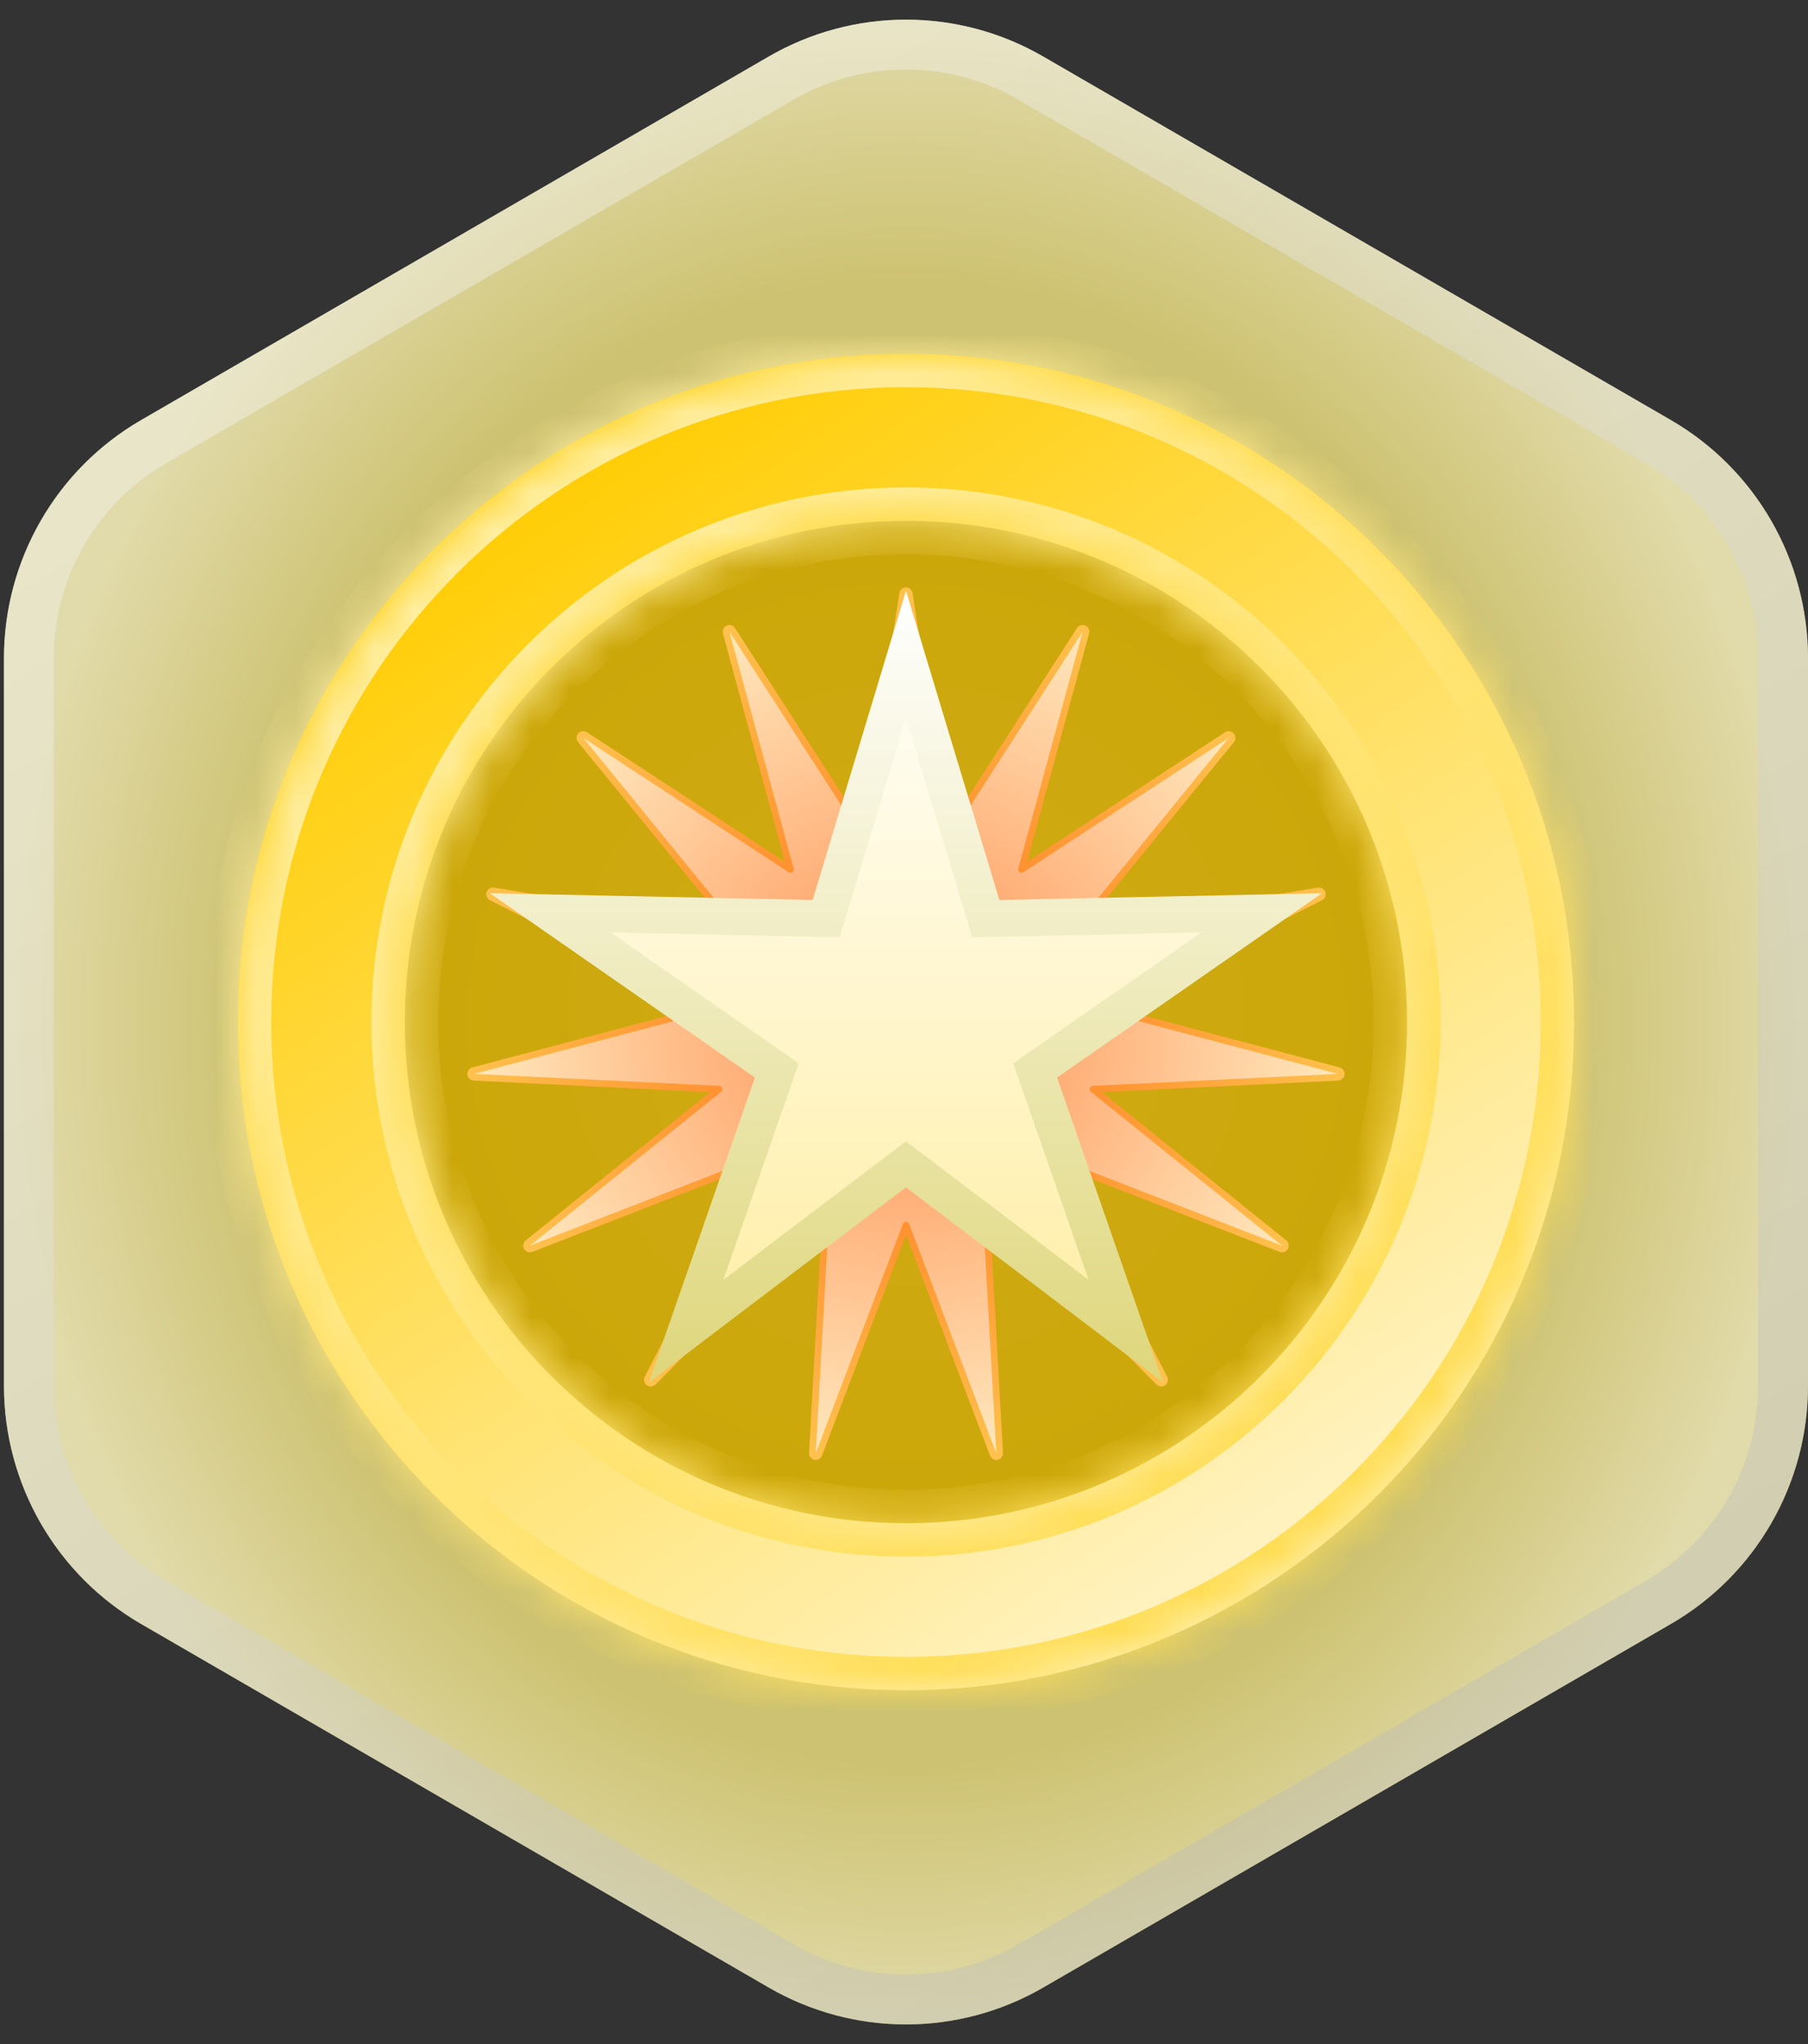 <svg width="46" height="52" viewBox="0 0 46 52" fill="none" xmlns="http://www.w3.org/2000/svg">
<rect x="0" y="0" width="46" height="52" fill="#333333" stroke="none"/>
<path d="M19.558 1.439C21.719 0.187 24.383 0.187 26.544 1.439L42.512 10.687C44.671 11.938 46 14.247 46 16.747V35.253C46 37.752 44.671 40.062 42.512 41.312L26.544 50.561C24.383 51.813 21.719 51.813 19.558 50.561L3.59 41.312C1.431 40.062 0.102 37.752 0.102 35.253L0.102 16.747C0.102 14.247 1.431 11.938 3.59 10.687L19.558 1.439Z" fill="#CDC271"/>
<path d="M19.557 1.439C21.718 0.187 24.381 0.187 26.542 1.439L42.511 10.687C44.669 11.938 45.999 14.247 45.999 16.747V35.253C45.999 37.752 44.669 40.062 42.511 41.312L26.542 50.561C24.381 51.813 21.718 51.813 19.557 50.561L3.589 41.312C1.43 40.062 0.1 37.752 0.1 35.253L0.1 16.747C0.1 14.247 1.43 11.938 3.589 10.687L19.557 1.439Z" fill="url(#paint0_radial_939_10337)" fill-opacity="0.8"/>
<path d="M19.875 1.987C21.839 0.85 24.26 0.85 26.224 1.987L42.193 11.236C44.156 12.373 45.365 14.473 45.365 16.746V35.253C45.365 37.526 44.156 39.627 42.193 40.764L26.224 50.013C24.26 51.15 21.839 51.151 19.875 50.013L3.907 40.764C1.944 39.627 0.734 37.527 0.734 35.253L0.734 16.746C0.734 14.473 1.944 12.373 3.907 11.236L19.875 1.987Z" stroke="url(#paint1_linear_939_10337)" stroke-opacity="0.4" stroke-width="1.268"/>
<circle cx="23.05" cy="26" r="17" fill="url(#paint2_radial_939_10337)"/>
<mask id="path-5-inside-1_939_10337" fill="white">
<path d="M23.05 9C32.439 9 40.05 16.611 40.05 26C40.05 35.389 32.439 43 23.05 43C13.662 43 6.05 35.389 6.05 26C6.05 16.611 13.662 9 23.05 9ZM23.05 13.25C16.009 13.25 10.3 18.959 10.3 26C10.3 33.041 16.009 38.75 23.05 38.75C30.092 38.75 35.8 33.042 35.8 26C35.8 18.958 30.092 13.25 23.05 13.25Z"/>
</mask>
<path d="M23.05 9C32.439 9 40.05 16.611 40.05 26C40.05 35.389 32.439 43 23.05 43C13.662 43 6.05 35.389 6.05 26C6.05 16.611 13.662 9 23.05 9ZM23.05 13.25C16.009 13.25 10.3 18.959 10.3 26C10.3 33.041 16.009 38.75 23.05 38.75C30.092 38.75 35.8 33.042 35.8 26C35.8 18.958 30.092 13.25 23.05 13.25Z" fill="url(#paint3_linear_939_10337)"/>
<path d="M23.05 9L23.05 8.15H23.05V9ZM40.05 26L40.9 26V26H40.05ZM23.05 43L23.05 43.85L23.05 43.85L23.05 43ZM6.05 26L5.2 26L5.2 26L6.05 26ZM23.05 13.25L23.05 12.4L23.05 12.4L23.05 13.25ZM10.3 26L9.45 26L9.45 26L10.3 26ZM23.05 38.75L23.05 39.6H23.05V38.75ZM35.8 26L36.65 26V26H35.8ZM23.05 9L23.05 9.85C31.97 9.85 39.2 17.081 39.2 26H40.05H40.9C40.9 16.142 32.909 8.15 23.05 8.15L23.05 9ZM40.05 26L39.2 26C39.2 34.919 31.97 42.15 23.05 42.15L23.05 43L23.05 43.85C32.909 43.85 40.9 35.858 40.9 26L40.05 26ZM23.05 43V42.15C14.131 42.15 6.9 34.919 6.9 26L6.05 26L5.2 26C5.2 35.858 13.192 43.85 23.05 43.85V43ZM6.05 26H6.9C6.9 17.081 14.131 9.85 23.05 9.85V9V8.15C13.192 8.15 5.2 16.142 5.2 26H6.05ZM23.05 13.25L23.05 12.4C15.539 12.4 9.45 18.489 9.45 26H10.3H11.15C11.15 19.428 16.478 14.1 23.05 14.1L23.05 13.25ZM10.3 26L9.45 26C9.45 33.511 15.539 39.6 23.05 39.6L23.05 38.75L23.05 37.9C16.478 37.9 11.15 32.572 11.15 26L10.3 26ZM23.05 38.75V39.6C30.561 39.6 36.65 33.511 36.65 26L35.8 26L34.95 26C34.95 32.572 29.622 37.9 23.05 37.9V38.75ZM35.8 26H36.65C36.65 18.489 30.561 12.4 23.05 12.4V13.25V14.1C29.622 14.1 34.95 19.428 34.95 26H35.8Z" fill="url(#paint4_linear_939_10337)" mask="url(#path-5-inside-1_939_10337)"/>
<path d="M23.051 15.029C23.093 15.029 23.128 15.06 23.135 15.101L24.091 21.271L27.474 16.023C27.496 15.988 27.542 15.975 27.58 15.992C27.618 16.009 27.638 16.051 27.627 16.091L25.989 22.118L31.216 18.699C31.251 18.676 31.297 18.682 31.325 18.713C31.353 18.744 31.355 18.791 31.328 18.824L27.382 23.663L33.546 22.666C33.587 22.659 33.628 22.683 33.641 22.723C33.653 22.763 33.635 22.806 33.598 22.825L28.024 25.64L34.062 27.237C34.102 27.247 34.129 27.286 34.125 27.328C34.121 27.369 34.086 27.402 34.044 27.404L27.808 27.709L32.674 31.623C32.706 31.649 32.714 31.695 32.693 31.731C32.672 31.767 32.629 31.783 32.59 31.768L26.768 29.509L29.621 35.064C29.64 35.101 29.629 35.147 29.596 35.171C29.562 35.196 29.515 35.192 29.485 35.163L25.084 30.731L25.433 36.967C25.435 37.009 25.407 37.046 25.366 37.055C25.325 37.064 25.284 37.041 25.269 37.002L23.051 31.165L20.833 37.002C20.818 37.041 20.776 37.064 20.735 37.055C20.695 37.046 20.667 37.009 20.669 36.967L21.017 30.731L16.616 35.163C16.587 35.192 16.54 35.196 16.506 35.171C16.472 35.147 16.461 35.101 16.48 35.064L19.333 29.509L13.512 31.768C13.473 31.783 13.429 31.767 13.408 31.731C13.387 31.695 13.395 31.649 13.428 31.623L18.293 27.709L12.058 27.404C12.016 27.402 11.981 27.369 11.977 27.328C11.972 27.286 11.999 27.247 12.04 27.237L18.076 25.64L12.504 22.825C12.467 22.806 12.448 22.763 12.461 22.723C12.474 22.683 12.514 22.659 12.556 22.666L18.719 23.663L14.773 18.824C14.747 18.791 14.748 18.744 14.776 18.713C14.804 18.682 14.851 18.676 14.886 18.699L20.111 22.118L18.475 16.091C18.464 16.051 18.483 16.009 18.521 15.992C18.56 15.975 18.605 15.988 18.628 16.023L22.01 21.271L22.967 15.101L22.977 15.072C22.991 15.046 23.019 15.029 23.051 15.029Z" fill="url(#paint5_radial_939_10337)" stroke="url(#paint6_radial_939_10337)" stroke-width="0.17" stroke-linejoin="round"/>
<path d="M24.979 23.03L25.081 23.369L25.435 23.362L32.101 23.222L26.627 27.029L26.336 27.232L26.453 27.566L28.644 33.863L23.332 29.832L23.05 29.619L22.768 29.832L17.456 33.864L19.648 27.566L19.765 27.232L19.474 27.029L13.999 23.222L20.666 23.362L21.02 23.369L21.123 23.03L23.05 16.645L24.979 23.03Z" fill="url(#paint7_linear_939_10337)" stroke="url(#paint8_linear_939_10337)" stroke-width="0.934"/>
<defs>
<radialGradient id="paint0_radial_939_10337" cx="0" cy="0" r="1" gradientUnits="userSpaceOnUse" gradientTransform="translate(23.05 26) rotate(90) scale(25.5 22.949)">
<stop offset="0.731" stop-color="white" stop-opacity="0"/>
<stop offset="1" stop-color="white" stop-opacity="0.5"/>
</radialGradient>
<linearGradient id="paint1_linear_939_10337" x1="7.642" y1="0.5" x2="38.566" y2="51.434" gradientUnits="userSpaceOnUse">
<stop stop-color="white"/>
<stop offset="1" stop-color="#B2B2B2"/>
</linearGradient>
<radialGradient id="paint2_radial_939_10337" cx="0" cy="0" r="1" gradientUnits="userSpaceOnUse" gradientTransform="translate(23.05 26) rotate(90) scale(22.181)">
<stop stop-color="#CFAA16"/>
<stop offset="1" stop-color="#CAA500"/>
</radialGradient>
<linearGradient id="paint3_linear_939_10337" x1="13.7" y1="11.206" x2="35.375" y2="43.081" gradientUnits="userSpaceOnUse">
<stop stop-color="#FFCC00"/>
<stop offset="1" stop-color="#FFF8DC"/>
</linearGradient>
<linearGradient id="paint4_linear_939_10337" x1="11.575" y1="13.756" x2="34.525" y2="39.681" gradientUnits="userSpaceOnUse">
<stop stop-color="#FFEEA1"/>
<stop offset="1" stop-color="#FFDC4F"/>
</linearGradient>
<radialGradient id="paint5_radial_939_10337" cx="0" cy="0" r="1" gradientUnits="userSpaceOnUse" gradientTransform="translate(23.051 26.164) rotate(90) scale(11.05)">
<stop stop-color="#FF8D4F"/>
<stop offset="1" stop-color="#FFE8BD"/>
</radialGradient>
<radialGradient id="paint6_radial_939_10337" cx="0" cy="0" r="1" gradientUnits="userSpaceOnUse" gradientTransform="translate(23.051 26.164) rotate(90) scale(11.05)">
<stop stop-color="#FF6A19"/>
<stop offset="1" stop-color="#FFC14D"/>
</radialGradient>
<linearGradient id="paint7_linear_939_10337" x1="23.051" y1="15.032" x2="23.05" y2="47.332" gradientUnits="userSpaceOnUse">
<stop stop-color="white"/>
<stop offset="1" stop-color="#FFE368"/>
</linearGradient>
<linearGradient id="paint8_linear_939_10337" x1="23.051" y1="15.032" x2="23.051" y2="37.296" gradientUnits="userSpaceOnUse">
<stop stop-color="white"/>
<stop offset="1" stop-color="#DBD26D"/>
</linearGradient>
</defs>
</svg>
